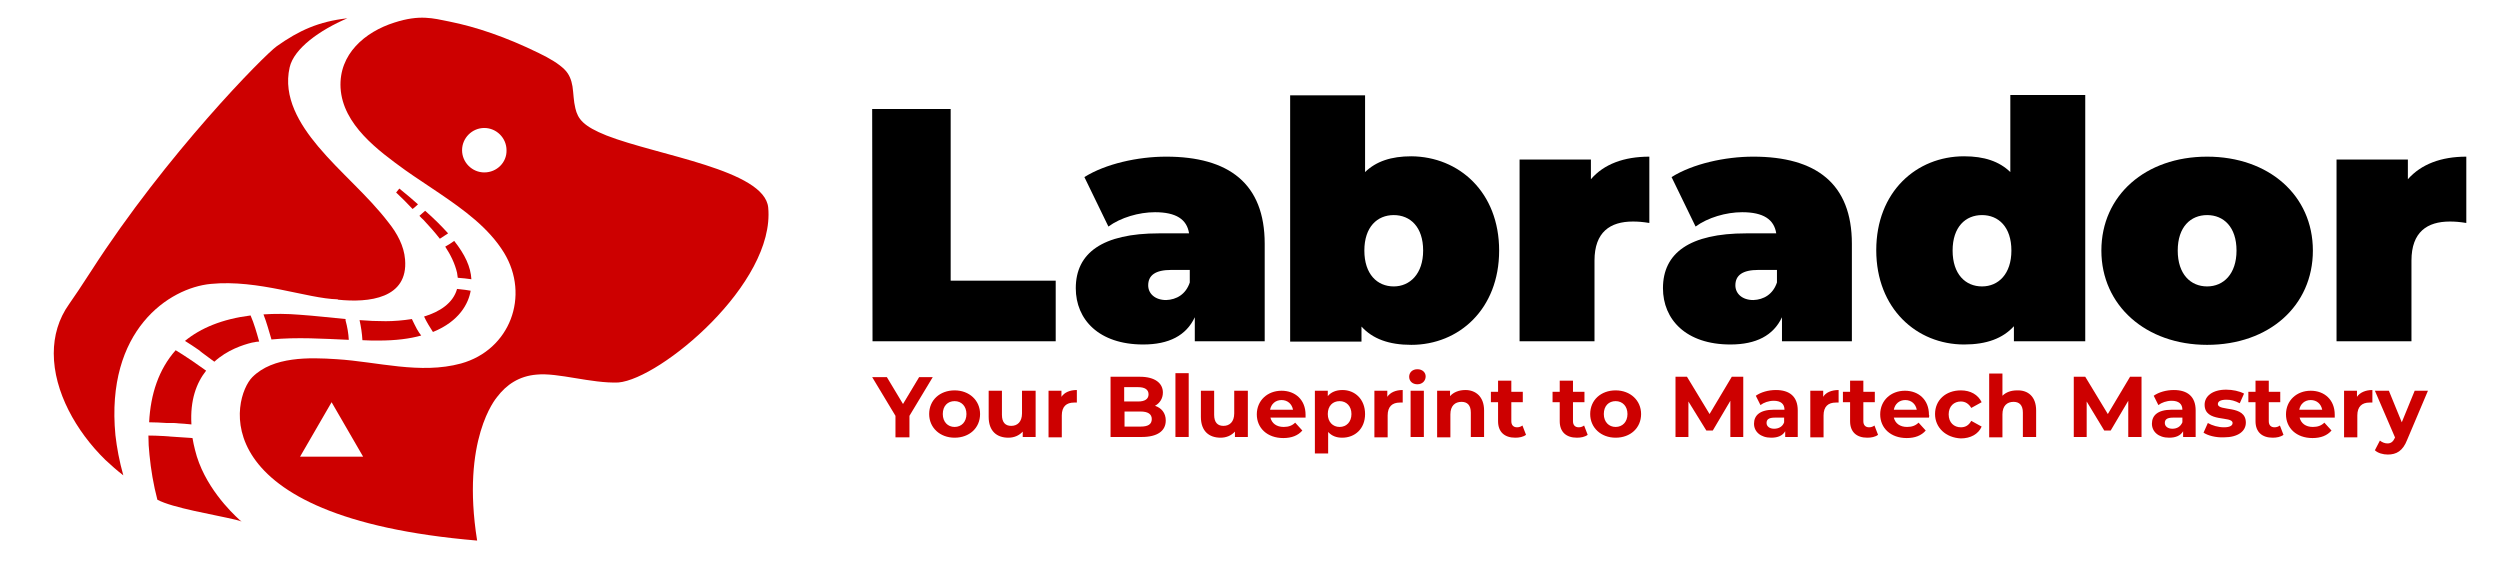 <?xml version="1.0" encoding="utf-8"?>
<!-- Generator: Adobe Illustrator 27.9.0, SVG Export Plug-In . SVG Version: 6.00 Build 0)  -->
<svg version="1.1" id="Layer_1" xmlns="http://www.w3.org/2000/svg" xmlns:xlink="http://www.w3.org/1999/xlink" x="0px" y="0px"
	 viewBox="0 0 697.4 162.8" style="enable-background:new 0 0 697.4 162.8;" xml:space="preserve">
<style type="text/css">
	.st0{fill:#CD0000;}
</style>
<g>
	<g>
		<g>
			<g>
				<g>
					<path class="st0" d="M214.3,57.9c-1-10.5-30.8-14.5-45.1-20.1c-6.5-2.6-8-4.6-8.7-7.6c-0.5-2-0.5-4.1-0.8-6.1
						c-0.3-1.8-0.9-3.4-2.2-4.7c-1.6-1.6-4.1-3.1-7.2-4.6c-9.2-4.5-17.5-7.3-25-8.8c-4.5-0.9-8.2-2-15.3,0.3
						c-8.2,2.6-15.5,8.8-15,18.2c0.6,10.3,10.5,17.5,18.1,23c3.1,2.2,6.4,4.3,9.6,6.5c6.6,4.5,13.6,9.5,17.9,16.5
						c7.3,12,1.7,27.1-12,30.9c-11.4,3.1-23.3-0.5-34.7-1.2c-7.6-0.5-17.7-0.8-23.5,5c-5.6,5.6-14.4,39.1,62.7,45.6
						c-4.5-28.2,5.2-39.6,5.6-40.1c2.6-3.4,6.1-5.8,11-6.2c5.9-0.6,15.3,2.5,22.8,2.2C184.2,105.7,216.3,79.1,214.3,57.9z
						 M135.1,48.1c-3.4,0-6.2-2.8-6.2-6.2c0-3.4,2.8-6.2,6.2-6.2c3.4,0,6.2,2.8,6.2,6.2C141.4,45.3,138.6,48.1,135.1,48.1z
						 M83.7,127.4l8.8-15.2l8.8,15.2H83.7z"/>
				</g>
				<g>
					<path class="st0" d="M15,98.6c0,10.6,6.2,21.7,14.4,29.7c1.6,1.5,3.3,3,5,4.3c-1.1-3.9-1.8-7.7-2.2-11.2
						c-2.8-29.3,15-41.1,26.6-42.2c13.3-1.3,26.9,4.1,35.4,4.3c0,0,0,0,0.1,0.1c8.6,0.9,19.6-0.3,18.7-11.2
						c-0.3-3.8-2.2-7.3-4.6-10.3c-5.9-7.7-13.5-13.9-19.7-21.3c-5.1-6.1-9.8-13.7-7.9-22C82,13.5,89.2,8.4,96.9,5.1
						c-8,0.9-13.5,3.4-19.7,7.8C73.7,15.4,46.4,43,25.5,75.5c-2.8,4.3-4.7,7.2-6.2,9.3C16.3,89,15,93.7,15,98.6z"/>
				</g>
			</g>
			<g>
				<path class="st0" d="M115.1,58.3c0.5-0.4,1-0.8,1.5-1.3c-1.6-1.4-3.3-2.9-5.2-4.4c-0.3,0.4-0.6,0.7-0.9,1.1
					C112.1,55.2,113.6,56.7,115.1,58.3z"/>
			</g>
			<g>
				<path class="st0" d="M122.7,66.6c0.8-0.5,1.5-1,2.3-1.5c-1.8-2-3.9-4.1-6.4-6.3c-0.5,0.5-1.1,0.9-1.6,1.4
					c0.4,0.4,0.7,0.8,1.1,1.1C119.7,63,121.3,64.8,122.7,66.6z"/>
			</g>
			<g>
				<path class="st0" d="M131.5,77.9c-0.2-3.5-1.8-6.9-4.8-10.7c-0.8,0.6-1.6,1.1-2.5,1.6c1.5,2.3,2.7,4.7,3.3,7.3
					c0.1,0.5,0.1,0.9,0.2,1.4h0.1C129,77.6,130.3,77.7,131.5,77.9z"/>
			</g>
			<g>
				<path class="st0" d="M96.4,89c-4.3-0.4-8.5-0.9-12.8-1.2c-3.6-0.3-7-0.3-10.1-0.1c0.9,2.3,1.5,4.6,2.2,6.9v0.1
					c7-0.7,14.6-0.2,21.6,0.1c-0.1-1.8-0.4-3.6-0.9-5.4V89z"/>
			</g>
			<g>
				<path class="st0" d="M116.3,91.8c-0.5-0.9-0.9-1.8-1.4-2.8c-2.5,0.4-5.1,0.6-7.3,0.6c-2.5,0-4.9-0.1-7.3-0.3
					c0.4,1.8,0.7,3.7,0.8,5.6c1.5,0.1,3.1,0.1,4.5,0.1c4.8,0,8.7-0.5,11.9-1.4C117.1,93.1,116.7,92.5,116.3,91.8z"/>
			</g>
			<g>
				<path class="st0" d="M128.4,80.7c-0.3,0-0.6-0.1-0.9-0.1c-1.1,4-4.9,6.4-9.2,7.7c0.7,1.5,1.5,2.8,2.4,4.2l0.1,0.1
					c7.4-3,9.9-8,10.5-11.5C130.3,80.9,129.3,80.8,128.4,80.7z"/>
			</g>
		</g>
		<g>
			<path class="st0" d="M69.9,88C62,89,56,91.5,51.6,95.1c1.3,0.8,2.5,1.6,3.8,2.5l1,0.8l0,0l2.7,2l0.7,0.5c3.6-3.3,8-4.7,10.4-5.3
				c0.2,0,0.3-0.1,0.5-0.1h0.1c0.4-0.1,0.9-0.2,1.3-0.2h0.1c0.1,0,0.1,0,0.1,0C71.6,92.8,70.9,90.3,69.9,88z"/>
		</g>
		<g>
			<path class="st0" d="M47.4,118h0.5c0.2,0,0.3,0,0.5,0l0,0l4,0.3l1,0.1c-0.4-6.8,1.4-11.6,4.1-15l-3.7-2.6l0,0
				c-0.3-0.2-0.6-0.4-0.9-0.6c-1.3-0.9-2.6-1.7-3.9-2.5c-4.7,5.3-7,12.2-7.4,20.1c1.6,0,3.3,0.1,4.9,0.2H47.4z"/>
		</g>
		<g>
			<path class="st0" d="M67.4,145.5c-0.2-0.2-0.4-0.3-0.6-0.5c-2.2-2-10-9.5-12.4-19.5c-0.3-1.1-0.5-2.2-0.7-3.3l-4.5-0.3l0,0l0,0
				c-2.6-0.2-5.2-0.4-7.8-0.4c0,1.8,0.1,3.6,0.3,5.4c0.4,4.1,1.1,8.3,2.2,12.5c4.3,2.3,15.6,4.1,21.9,5.6l1.1,0.3L67.4,145.5
				L67.4,145.5L67.4,145.5z"/>
		</g>
	</g>
	<g>
		<path class="st0" d="M253.7,116v6h-3.9v-6l-6.5-10.8h4.1l4.5,7.5l4.5-7.5h3.8L253.7,116z"/>
		<path class="st0" d="M259.2,115.5c0-3.9,3-6.6,7.1-6.6s7.1,2.8,7.1,6.6c0,3.9-3,6.6-7.1,6.6S259.2,119.3,259.2,115.5z
			 M269.6,115.5c0-2.2-1.4-3.6-3.3-3.6s-3.3,1.3-3.3,3.6c0,2.2,1.4,3.6,3.3,3.6S269.6,117.7,269.6,115.5z"/>
		<path class="st0" d="M288.9,109v12.9h-3.6v-1.5c-1,1.1-2.4,1.7-4,1.7c-3.2,0-5.5-1.8-5.5-5.8V109h3.7v6.7c0,2.2,1,3.1,2.6,3.1
			c1.7,0,3-1.1,3-3.5V109H288.9z"/>
		<path class="st0" d="M300.4,108.8v3.5c-0.3,0-0.6,0-0.8,0c-2.1,0-3.4,1.1-3.4,3.6v6.1h-3.7v-13h3.6v1.7
			C296.9,109.5,298.4,108.8,300.4,108.8z"/>
		<path class="st0" d="M325.2,117.3c0,2.9-2.3,4.6-6.7,4.6h-8.7v-16.8h8.2c4.2,0,6.4,1.8,6.4,4.4c0,1.7-0.9,3-2.2,3.7
			C324,113.8,325.2,115.2,325.2,117.3z M313.6,108v4h3.9c1.9,0,2.9-0.7,2.9-2s-1-2-2.9-2H313.6z M321.3,116.9c0-1.4-1.1-2.1-3.1-2.1
			h-4.5v4.2h4.5C320.2,119,321.3,118.4,321.3,116.9z"/>
		<path class="st0" d="M327.9,104.1h3.7v17.8h-3.7V104.1z"/>
		<path class="st0" d="M348.1,109v12.9h-3.6v-1.5c-1,1.1-2.4,1.7-4,1.7c-3.2,0-5.5-1.8-5.5-5.8V109h3.7v6.7c0,2.2,1,3.1,2.6,3.1
			c1.7,0,3-1.1,3-3.5V109H348.1z"/>
		<path class="st0" d="M364.2,116.5h-9.8c0.4,1.6,1.7,2.6,3.7,2.6c1.4,0,2.4-0.4,3.2-1.2l2,2.2c-1.2,1.4-3,2.1-5.3,2.1
			c-4.5,0-7.4-2.8-7.4-6.6c0-3.9,3-6.6,6.9-6.6c3.8,0,6.7,2.5,6.7,6.7C364.2,115.8,364.2,116.2,364.2,116.5z M354.3,114.3h6.4
			c-0.3-1.6-1.5-2.7-3.2-2.7C355.8,111.6,354.6,112.7,354.3,114.3z"/>
		<path class="st0" d="M380.8,115.5c0,4.1-2.8,6.6-6.4,6.6c-1.6,0-2.9-0.5-3.9-1.6v6h-3.7V109h3.6v1.5c0.9-1.1,2.3-1.7,4.1-1.7
			C378,108.8,380.8,111.4,380.8,115.5z M377,115.5c0-2.2-1.4-3.6-3.3-3.6s-3.3,1.3-3.3,3.6c0,2.2,1.4,3.6,3.3,3.6
			S377,117.7,377,115.5z"/>
		<path class="st0" d="M391.3,108.8v3.5c-0.3,0-0.6,0-0.8,0c-2.1,0-3.4,1.1-3.4,3.6v6.1h-3.7v-13h3.6v1.7
			C387.8,109.5,389.3,108.8,391.3,108.8z"/>
		<path class="st0" d="M393.1,105.1c0-1.2,0.9-2.1,2.3-2.1c1.4,0,2.3,0.9,2.3,2c0,1.2-0.9,2.2-2.3,2.2S393.1,106.3,393.1,105.1z
			 M393.5,109h3.7v12.9h-3.7V109z"/>
		<path class="st0" d="M414,114.5v7.4h-3.7v-6.8c0-2.1-1-3-2.6-3c-1.8,0-3.1,1.1-3.1,3.5v6.4h-3.7v-13h3.6v1.5
			c1-1.1,2.5-1.7,4.3-1.7C411.6,108.8,414,110.6,414,114.5z"/>
		<path class="st0" d="M425.7,121.3c-0.8,0.6-1.9,0.8-3,0.8c-3,0-4.8-1.6-4.8-4.6v-5.3h-2v-2.9h2v-3.1h3.7v3.1h3.2v2.9h-3.2v5.3
			c0,1.1,0.6,1.7,1.6,1.7c0.6,0,1.1-0.2,1.5-0.5L425.7,121.3z"/>
		<path class="st0" d="M442.9,121.3c-0.8,0.6-1.9,0.8-3,0.8c-3,0-4.8-1.6-4.8-4.6v-5.3h-2v-2.9h2v-3.1h3.7v3.1h3.2v2.9h-3.2v5.3
			c0,1.1,0.6,1.7,1.6,1.7c0.6,0,1.1-0.2,1.5-0.5L442.9,121.3z"/>
		<path class="st0" d="M443.6,115.5c0-3.9,3-6.6,7.1-6.6s7.1,2.8,7.1,6.6c0,3.9-3,6.6-7.1,6.6S443.6,119.3,443.6,115.5z M454,115.5
			c0-2.2-1.4-3.6-3.3-3.6s-3.3,1.3-3.3,3.6c0,2.2,1.4,3.6,3.3,3.6S454,117.7,454,115.5z"/>
		<path class="st0" d="M482.7,121.9v-10.1l-4.9,8.3H476l-5-8.1v9.9h-3.6v-16.8h3.2l6.3,10.4l6.2-10.4h3.2v16.8H482.7z"/>
		<path class="st0" d="M501.5,114.5v7.4H498v-1.6c-0.7,1.2-2,1.8-3.9,1.8c-3,0-4.8-1.7-4.8-3.9c0-2.3,1.6-3.9,5.5-3.9h3
			c0-1.6-1-2.5-3-2.5c-1.4,0-2.8,0.5-3.7,1.2l-1.3-2.6c1.4-1,3.5-1.6,5.6-1.6C499.2,108.8,501.5,110.6,501.5,114.5z M497.7,117.8
			v-1.3h-2.6c-1.8,0-2.3,0.6-2.3,1.5s0.8,1.6,2.1,1.6S497.3,119,497.7,117.8z"/>
		<path class="st0" d="M512.9,108.8v3.5c-0.3,0-0.6,0-0.8,0c-2.1,0-3.4,1.1-3.4,3.6v6.1H505v-13h3.6v1.7
			C509.3,109.5,510.9,108.8,512.9,108.8z"/>
		<path class="st0" d="M523.9,121.3c-0.8,0.6-1.9,0.8-3,0.8c-3,0-4.8-1.6-4.8-4.6v-5.3h-2v-2.9h2v-3.1h3.7v3.1h3.2v2.9h-3.2v5.3
			c0,1.1,0.6,1.7,1.6,1.7c0.6,0,1.1-0.2,1.5-0.5L523.9,121.3z"/>
		<path class="st0" d="M538.1,116.5h-9.8c0.4,1.6,1.7,2.6,3.7,2.6c1.4,0,2.4-0.4,3.2-1.2l2,2.2c-1.2,1.4-3,2.1-5.3,2.1
			c-4.5,0-7.4-2.8-7.4-6.6c0-3.9,3-6.6,6.9-6.6c3.8,0,6.7,2.5,6.7,6.7C538.2,115.8,538.2,116.2,538.1,116.5z M528.3,114.3h6.4
			c-0.3-1.6-1.5-2.7-3.2-2.7C529.8,111.6,528.6,112.7,528.3,114.3z"/>
		<path class="st0" d="M539.8,115.5c0-3.9,3-6.6,7.2-6.6c2.7,0,4.8,1.2,5.8,3.3l-2.9,1.6c-0.7-1.2-1.7-1.8-2.9-1.8
			c-1.9,0-3.4,1.3-3.4,3.6c0,2.3,1.5,3.6,3.4,3.6c1.2,0,2.2-0.5,2.9-1.8l2.9,1.6c-0.9,2.1-3.1,3.3-5.8,3.3
			C542.8,122.1,539.8,119.3,539.8,115.5z"/>
		<path class="st0" d="M568,114.5v7.4h-3.7v-6.8c0-2.1-1-3-2.6-3c-1.8,0-3.1,1.1-3.1,3.5v6.4h-3.7v-17.8h3.7v6.2
			c1-1,2.4-1.5,4.1-1.5C565.7,108.8,568,110.6,568,114.5z"/>
		<path class="st0" d="M593.7,121.9v-10.1l-4.9,8.3H587l-4.9-8.1v9.9h-3.6v-16.8h3.2l6.3,10.4l6.2-10.4h3.2v16.8L593.7,121.9
			L593.7,121.9z"/>
		<path class="st0" d="M612.5,114.5v7.4H609v-1.6c-0.7,1.2-2,1.8-3.9,1.8c-3,0-4.8-1.7-4.8-3.9c0-2.3,1.6-3.9,5.5-3.9h3
			c0-1.6-1-2.5-3-2.5c-1.4,0-2.8,0.5-3.7,1.2l-1.3-2.6c1.4-1,3.5-1.6,5.6-1.6C610.2,108.8,612.5,110.6,612.5,114.5z M608.8,117.8
			v-1.3h-2.6c-1.8,0-2.3,0.6-2.3,1.5s0.8,1.6,2.1,1.6S608.3,119,608.8,117.8z"/>
		<path class="st0" d="M614.7,120.7l1.2-2.7c1.2,0.7,2.9,1.2,4.5,1.2c1.7,0,2.4-0.5,2.4-1.2c0-2.1-7.8,0-7.8-5.1
			c0-2.4,2.2-4.2,6-4.2c1.8,0,3.7,0.4,5,1.1l-1.2,2.7c-1.3-0.7-2.5-1-3.7-1c-1.7,0-2.4,0.5-2.4,1.2c0,2.2,7.8,0.1,7.8,5.2
			c0,2.4-2.2,4.1-6.1,4.1C618.1,122.1,615.9,121.5,614.7,120.7z"/>
		<path class="st0" d="M637,121.3c-0.8,0.6-1.9,0.8-3,0.8c-3,0-4.8-1.6-4.8-4.6v-5.3h-2v-2.9h2v-3.1h3.7v3.1h3.2v2.9h-3.2v5.3
			c0,1.1,0.6,1.7,1.6,1.7c0.6,0,1.1-0.2,1.5-0.5L637,121.3z"/>
		<path class="st0" d="M651.3,116.5h-9.8c0.4,1.6,1.7,2.6,3.7,2.6c1.4,0,2.4-0.4,3.2-1.2l2,2.2c-1.2,1.4-3,2.1-5.3,2.1
			c-4.5,0-7.4-2.8-7.4-6.6c0-3.9,3-6.6,6.9-6.6c3.8,0,6.7,2.5,6.7,6.7C651.3,115.8,651.3,116.2,651.3,116.5z M641.4,114.3h6.4
			c-0.3-1.6-1.5-2.7-3.2-2.7C642.9,111.6,641.7,112.7,641.4,114.3z"/>
		<path class="st0" d="M661.8,108.8v3.5c-0.3,0-0.6,0-0.8,0c-2.1,0-3.4,1.1-3.4,3.6v6.1h-3.7v-13h3.6v1.7
			C658.3,109.5,659.9,108.8,661.8,108.8z"/>
		<path class="st0" d="M677.3,109l-5.8,13.7c-1.2,3.1-3,4.1-5.4,4.1c-1.3,0-2.8-0.4-3.6-1.2l1.4-2.7c0.6,0.5,1.4,0.8,2.1,0.8
			c1,0,1.6-0.5,2.1-1.6V122l-5.6-13h3.9l3.6,8.8l3.6-8.8L677.3,109L677.3,109z"/>
	</g>
	<g>
		<g>
			<path d="M243.3,30.4h21.9v47.9h29.3v16.9h-51.1L243.3,30.4L243.3,30.4z"/>
		</g>
		<g>
			<path d="M352.8,68v27.2h-19.5v-6.7c-2.4,5.1-7.2,7.6-14.4,7.6c-12.4,0-18.8-7-18.8-15.7c0-9.8,7.4-15.3,23.2-15.3h8.4
				c-0.6-3.9-3.6-5.9-9.5-5.9c-4.5,0-9.6,1.5-13,4l-6.7-13.8c5.9-3.7,14.9-5.7,22.8-5.7C342.8,43.7,352.8,51.2,352.8,68z
				 M331.9,78.8v-3.5h-5.2c-4.4,0-6.4,1.5-6.4,4.3c0,2.3,1.9,4.1,5,4.1C328.2,83.6,330.8,82.1,331.9,78.8z"/>
		</g>
		<g>
			<path d="M418.2,69.9c0,16.3-11.2,26.3-24.5,26.3c-6.3,0-10.8-1.7-13.9-5.1v4.2h-19.9V26.6h20.9V48c3.1-3,7.3-4.4,12.9-4.4
				C407,43.7,418.2,53.6,418.2,69.9z M397,69.9c0-6.6-3.6-9.9-8.2-9.9c-4.6,0-8.2,3.3-8.2,9.9s3.6,10,8.2,10
				C393.3,79.9,397,76.4,397,69.9z"/>
		</g>
		<g>
			<path d="M460.1,43.7v18.5c-1.9-0.3-3.1-0.4-4.6-0.4c-6.3,0-10.7,2.9-10.7,10.9v22.5h-20.9V44.5h19.9V50
				C447.4,45.8,453,43.7,460.1,43.7z"/>
		</g>
		<g>
			<path d="M516.6,68v27.2h-19.5v-6.7c-2.4,5.1-7.2,7.6-14.4,7.6c-12.4,0-18.8-7-18.8-15.7c0-9.8,7.4-15.3,23.2-15.3h8.4
				c-0.6-3.9-3.6-5.9-9.5-5.9c-4.5,0-9.6,1.5-13,4l-6.7-13.8c5.9-3.7,14.9-5.7,22.8-5.7C506.6,43.7,516.6,51.2,516.6,68z
				 M495.7,78.8v-3.5h-5.2c-4.4,0-6.4,1.5-6.4,4.3c0,2.3,1.9,4.1,5,4.1C492,83.6,494.6,82.1,495.7,78.8z"/>
		</g>
		<g>
			<path d="M581.7,26.5v68.7h-19.9V91c-3.1,3.4-7.6,5.1-13.9,5.1c-13.2,0-24.5-10-24.5-26.3s11.2-26.2,24.5-26.2
				c5.6,0,9.8,1.4,12.9,4.4V26.5H581.7z M561.1,69.9c0-6.6-3.6-9.9-8.2-9.9s-8.2,3.3-8.2,9.9s3.6,10,8.2,10S561.1,76.4,561.1,69.9z"
				/>
		</g>
		<g>
			<path d="M586.2,69.9c0-15.4,12.3-26.2,29.5-26.2s29.5,10.8,29.5,26.2S633,96.2,615.7,96.2C598.6,96.2,586.2,85.2,586.2,69.9z
				 M623.9,69.9c0-6.6-3.6-9.9-8.2-9.9s-8.2,3.3-8.2,9.9s3.6,10,8.2,10S623.9,76.4,623.9,69.9z"/>
		</g>
		<g>
			<path d="M688,43.7v18.5c-1.9-0.3-3.1-0.4-4.6-0.4c-6.3,0-10.7,2.9-10.7,10.9v22.5h-20.9V44.5h19.9V50
				C675.4,45.8,681,43.7,688,43.7z"/>
		</g>
	</g>
</g>
</svg>
